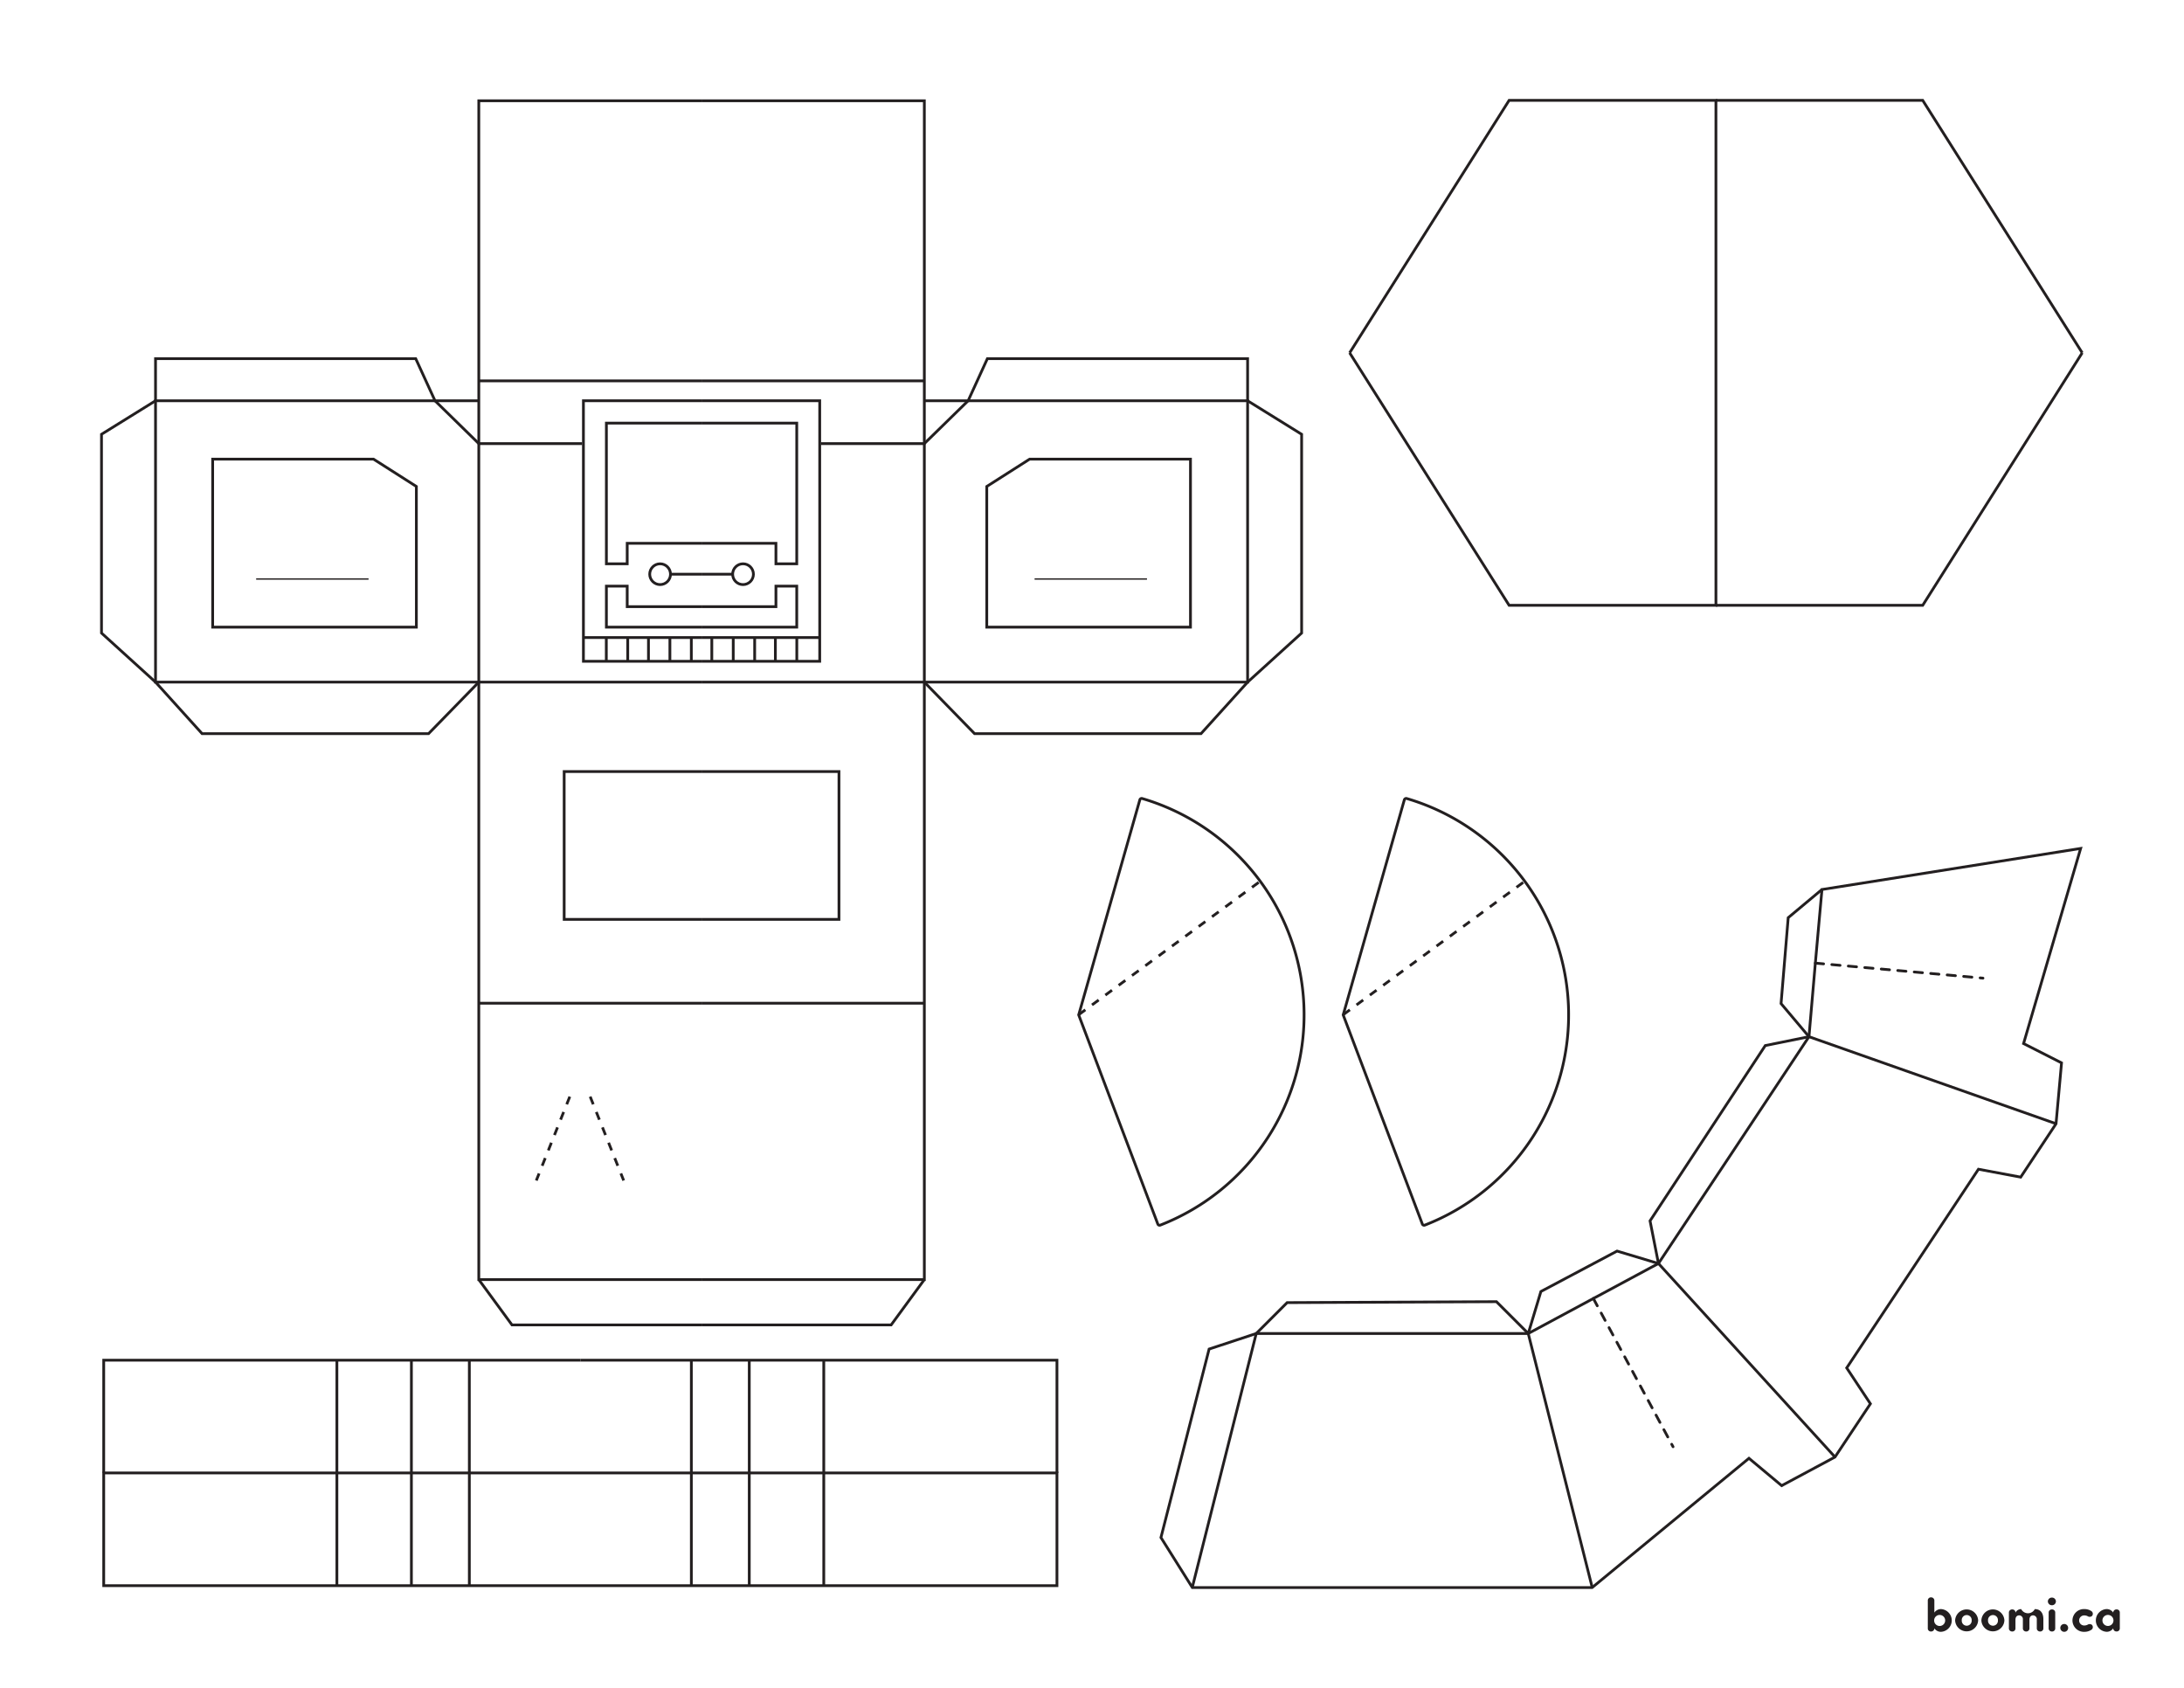 <svg xmlns="http://www.w3.org/2000/svg" viewBox="0 0 792 612"><rect width="792" height="612" style="fill:none"/><polyline points="755.09 127.93 697.25 219.48 622.26 219.48" style="fill:none;stroke:#231f20;stroke-miterlimit:10"/><polyline points="755.09 127.93 697.25 36.39 622.26 36.39" style="fill:none;stroke:#231f20;stroke-miterlimit:10"/><polyline points="489.43 127.93 547.26 36.39 622.26 36.39 622.26 219.48 547.26 219.48 489.43 127.93" style="fill:none;stroke:#231f20;stroke-miterlimit:10"/><path d="M383.29,534.07" style="fill:none;stroke:#231f20;stroke-miterlimit:10"/><polyline points="210.45 493.2 383.29 493.2 383.29 534.08" style="fill:none;stroke:#231f20;stroke-miterlimit:10"/><path d="M210.45,493.2" style="fill:none;stroke:#231f20;stroke-miterlimit:10"/><line x1="298.73" y1="493.2" x2="298.73" y2="534.07" style="fill:none;stroke:#231f20;stroke-miterlimit:10"/><line x1="271.71" y1="493.2" x2="271.71" y2="534.07" style="fill:none;stroke:#231f20;stroke-miterlimit:10"/><line x1="250.71" y1="493.2" x2="250.71" y2="534.07" style="fill:none;stroke:#231f20;stroke-miterlimit:10"/><polyline points="210.45 493.2 37.61 493.2 37.61 534.08" style="fill:none;stroke:#231f20;stroke-miterlimit:10"/><line x1="122.17" y1="493.2" x2="122.17" y2="534.07" style="fill:none;stroke:#231f20;stroke-miterlimit:10"/><line x1="149.19" y1="493.2" x2="149.19" y2="534.07" style="fill:none;stroke:#231f20;stroke-miterlimit:10"/><line x1="170.2" y1="493.2" x2="170.2" y2="534.07" style="fill:none;stroke:#231f20;stroke-miterlimit:10"/><polyline points="210.45 574.95 383.29 574.95 383.29 534.08 37.61 534.08 37.61 574.95 210.45 574.95" style="fill:none;stroke:#231f20;stroke-miterlimit:10"/><line x1="298.73" y1="574.95" x2="298.73" y2="534.07" style="fill:none;stroke:#231f20;stroke-miterlimit:10"/><line x1="271.71" y1="574.95" x2="271.71" y2="534.07" style="fill:none;stroke:#231f20;stroke-miterlimit:10"/><line x1="250.71" y1="574.95" x2="250.71" y2="534.07" style="fill:none;stroke:#231f20;stroke-miterlimit:10"/><line x1="122.17" y1="574.95" x2="122.17" y2="534.07" style="fill:none;stroke:#231f20;stroke-miterlimit:10"/><line x1="149.19" y1="574.95" x2="149.19" y2="534.07" style="fill:none;stroke:#231f20;stroke-miterlimit:10"/><line x1="170.2" y1="574.95" x2="170.2" y2="534.07" style="fill:none;stroke:#231f20;stroke-miterlimit:10"/><path d="M357.45,588.28" style="fill:none;stroke:#231f20;stroke-miterlimit:10"/><polyline points="432.36 575.63 455.56 483.52 466.76 472.32 542.66 471.98 554.2 483.52 558.79 468.29 586.41 453.63 601.42 458.14" style="fill:none;stroke:#231f20;stroke-miterlimit:10"/><polyline points="656 375.9 640.16 379.11 598.37 442.67 601.42 458.14" style="fill:none;stroke:#231f20;stroke-miterlimit:10"/><path d="M669.33,575.63" style="fill:none;stroke:#231f20;stroke-miterlimit:10"/><line x1="577.81" y1="470.83" x2="606.71" y2="524.58" style="fill:none;stroke:#231f20;stroke-linecap:round;stroke-miterlimit:10;stroke-dasharray:3"/><path d="M767.55,407.69" style="fill:none;stroke:#231f20;stroke-miterlimit:10"/><polyline points="656 375.9 645.88 363.89 648.47 332.75 660.71 322.52" style="fill:none;stroke:#231f20;stroke-miterlimit:10"/><line x1="658.31" y1="349.22" x2="719.1" y2="354.67" style="fill:none;stroke:#231f20;stroke-linecap:round;stroke-miterlimit:10;stroke-dasharray:3"/><line x1="554.2" y1="483.52" x2="577.4" y2="575.63" style="fill:none;stroke:#231f20;stroke-miterlimit:10"/><line x1="601.42" y1="458.14" x2="665.45" y2="528.32" style="fill:none;stroke:#231f20;stroke-miterlimit:10"/><line x1="656" y1="375.9" x2="745.59" y2="407.45" style="fill:none;stroke:#231f20;stroke-miterlimit:10"/><polyline points="254.41 36.54 335.2 36.54 335.2 463.97 254.41 463.97" style="fill:none;stroke:#231f20;stroke-miterlimit:10"/><line x1="335.2" y1="363.76" x2="254.41" y2="363.76" style="fill:none;stroke:#231f20;stroke-miterlimit:10"/><polyline points="254.41 247.33 452.43 247.33 452.43 145.31 351.08 145.31 335.2 160.85 297.71 160.85" style="fill:none;stroke:#231f20;stroke-miterlimit:10"/><line x1="335.2" y1="138.1" x2="254.41" y2="138.1" style="fill:none;stroke:#231f20;stroke-miterlimit:10"/><polyline points="254.41 145.31 297.26 145.31 297.26 239.78 254.41 239.78" style="fill:none;stroke:#231f20;stroke-miterlimit:10"/><polyline points="254.41 153.42 288.93 153.42 288.93 204.43 281.38 204.43 281.38 197 254.41 197" style="fill:none;stroke:#231f20;stroke-miterlimit:10"/><polyline points="254.41 227.4 288.93 227.4 288.93 212.53 281.38 212.53 281.38 219.97 254.41 219.97" style="fill:none;stroke:#231f20;stroke-miterlimit:10"/><line x1="297.26" y1="231.17" x2="254.41" y2="231.17" style="fill:none;stroke:#231f20;stroke-miterlimit:10"/><line x1="258.13" y1="231.17" x2="258.13" y2="239.78" style="fill:none;stroke:#231f20;stroke-miterlimit:10"/><line x1="265.9" y1="231.17" x2="265.9" y2="239.78" style="fill:none;stroke:#231f20;stroke-miterlimit:10"/><line x1="273.67" y1="231.17" x2="273.67" y2="239.78" style="fill:none;stroke:#231f20;stroke-miterlimit:10"/><line x1="281.18" y1="231.17" x2="281.18" y2="239.78" style="fill:none;stroke:#231f20;stroke-miterlimit:10"/><line x1="288.95" y1="231.17" x2="288.95" y2="239.78" style="fill:none;stroke:#231f20;stroke-miterlimit:10"/><circle cx="269.45" cy="208.2" r="3.77" style="fill:none;stroke:#231f20;stroke-miterlimit:10"/><line x1="265.67" y1="208.2" x2="254.41" y2="208.2" style="fill:none;stroke:#231f20;stroke-miterlimit:10"/><polyline points="335.2 145.31 351.08 145.31 358.06 130.05 452.43 130.05 452.43 145.31 472.02 157.47 472.02 229.54 452.43 247.33 435.53 266.02 353.42 266.02 335.2 247.33" style="fill:none;stroke:#231f20;stroke-miterlimit:10"/><polyline points="254.41 279.76 304.24 279.76 304.24 333.36 254.41 333.36" style="fill:none;stroke:#231f20;stroke-miterlimit:10"/><polygon points="357.84 227.4 431.71 227.4 431.71 166.48 373.38 166.48 357.84 176.39 357.84 227.4" style="fill:none;stroke:#231f20;stroke-miterlimit:10"/><line x1="375.18" y1="209.94" x2="415.94" y2="209.94" style="fill:none;stroke:#231f20;stroke-miterlimit:10;stroke-width:0.5px"/><polyline points="335.2 463.97 323.16 480.41 254.41 480.41" style="fill:none;stroke:#231f20;stroke-miterlimit:10"/><polyline points="254.41 36.54 173.63 36.54 173.63 463.97 254.41 463.97" style="fill:none;stroke:#231f20;stroke-miterlimit:10"/><line x1="173.63" y1="363.76" x2="254.41" y2="363.76" style="fill:none;stroke:#231f20;stroke-miterlimit:10"/><polyline points="254.41 247.33 56.4 247.33 56.4 145.31 157.75 145.31 173.63 160.85 211.12 160.85" style="fill:none;stroke:#231f20;stroke-miterlimit:10"/><line x1="173.63" y1="138.1" x2="254.41" y2="138.1" style="fill:none;stroke:#231f20;stroke-miterlimit:10"/><polyline points="254.41 145.31 211.57 145.31 211.57 239.78 254.41 239.78" style="fill:none;stroke:#231f20;stroke-miterlimit:10"/><polyline points="254.41 153.42 219.9 153.42 219.9 204.43 227.45 204.43 227.45 197 254.41 197" style="fill:none;stroke:#231f20;stroke-miterlimit:10"/><polyline points="254.41 227.4 219.9 227.4 219.9 212.53 227.45 212.53 227.45 219.97 254.41 219.97" style="fill:none;stroke:#231f20;stroke-miterlimit:10"/><line x1="211.57" y1="231.17" x2="254.41" y2="231.17" style="fill:none;stroke:#231f20;stroke-miterlimit:10"/><line x1="250.7" y1="231.17" x2="250.7" y2="239.78" style="fill:none;stroke:#231f20;stroke-miterlimit:10"/><line x1="242.93" y1="231.17" x2="242.93" y2="239.78" style="fill:none;stroke:#231f20;stroke-miterlimit:10"/><line x1="235.16" y1="231.17" x2="235.16" y2="239.78" style="fill:none;stroke:#231f20;stroke-miterlimit:10"/><line x1="227.64" y1="231.17" x2="227.64" y2="239.78" style="fill:none;stroke:#231f20;stroke-miterlimit:10"/><line x1="219.87" y1="231.17" x2="219.87" y2="239.78" style="fill:none;stroke:#231f20;stroke-miterlimit:10"/><circle cx="239.38" cy="208.2" r="3.77" style="fill:none;stroke:#231f20;stroke-miterlimit:10"/><line x1="243.15" y1="208.2" x2="254.41" y2="208.2" style="fill:none;stroke:#231f20;stroke-miterlimit:10"/><polyline points="173.63 145.31 157.75 145.31 150.76 130.05 56.4 130.05 56.4 145.31 36.81 157.47 36.81 229.54 56.4 247.33 73.29 266.02 155.41 266.02 173.63 247.33" style="fill:none;stroke:#231f20;stroke-miterlimit:10"/><polyline points="254.41 279.76 204.59 279.76 204.59 333.36 254.41 333.36" style="fill:none;stroke:#231f20;stroke-miterlimit:10"/><polygon points="150.99 227.4 77.12 227.4 77.12 166.48 135.45 166.48 150.99 176.39 150.99 227.4" style="fill:none;stroke:#231f20;stroke-miterlimit:10"/><line x1="133.65" y1="209.94" x2="92.89" y2="209.94" style="fill:none;stroke:#231f20;stroke-miterlimit:10;stroke-width:0.5px"/><polyline points="173.63 463.97 185.67 480.41 254.41 480.41" style="fill:none;stroke:#231f20;stroke-miterlimit:10"/><line x1="206.63" y1="397.63" x2="194.48" y2="428.04" style="fill:#fff;stroke:#231f20;stroke-miterlimit:10;stroke-dasharray:3"/><line x1="214.02" y1="397.63" x2="226.17" y2="428.04" style="fill:#fff;stroke:#231f20;stroke-miterlimit:10;stroke-dasharray:3"/><path d="M413.35,290l-22.18,78,28.69,75.82a.69.69,0,0,0,.9.4,81.78,81.78,0,0,0-6.55-154.68A.69.69,0,0,0,413.35,290Z" style="fill:none;stroke:#231f20;stroke-miterlimit:10"/><line x1="391.17" y1="367.93" x2="457.04" y2="319.51" style="fill:none;stroke:#231f20;stroke-miterlimit:10;stroke-dasharray:3"/><path d="M509.27,290l-22.18,78,28.7,75.82a.69.69,0,0,0,.9.4,81.78,81.78,0,0,0-6.55-154.68A.71.71,0,0,0,509.27,290Z" style="fill:none;stroke:#231f20;stroke-miterlimit:10"/><line x1="487.09" y1="367.93" x2="552.97" y2="319.51" style="fill:none;stroke:#231f20;stroke-miterlimit:10;stroke-dasharray:3"/><path d="M754.52,307.64l-93.81,14.89-2.4,26.69L656,375.9,628.75,417l-27.33,41.13-23.61,12.69L554.2,483.52H455.56l-17.09,5.64L421,557.5l11.38,18.13h145l56.86-46.86,11.86,9.91,19.33-10.36L678.28,509l-8.6-13,23.89-36,23.89-36.05,15.32,2.87,12.81-19.34,2-22.09-13.77-7Z" style="fill:none;stroke:#231f20;stroke-miterlimit:10"/><path d="M703.85,583.44a4.13,4.13,0,0,1,0,8.25,2.81,2.81,0,0,1-2.38-1.28v.16a1.17,1.17,0,0,1-1.19,1,1.12,1.12,0,0,1-1.19-1V580.25a1.13,1.13,0,0,1,1.19-1.06,1.17,1.17,0,0,1,1.19,1.06v4.47A2.93,2.93,0,0,1,703.85,583.44Zm-.46,2.13a2,2,0,0,0,0,4,2,2,0,0,0,0-4Z" style="fill:#231f20"/><path d="M709,587.54a4.18,4.18,0,0,1,8.35,0,4.18,4.18,0,0,1-8.35,0Zm6,0a1.8,1.8,0,1,0-3.59,0,1.8,1.8,0,1,0,3.59,0Z" style="fill:#231f20"/><path d="M718.52,587.54a4.18,4.18,0,0,1,8.35,0,4.18,4.18,0,0,1-8.35,0Zm6,0a1.8,1.8,0,1,0-3.59,0,1.8,1.8,0,1,0,3.59,0Z" style="fill:#231f20"/><path d="M741,590.57a1.13,1.13,0,0,1-1.19,1,1.16,1.16,0,0,1-1.19-1V587.3a1.39,1.39,0,0,0-1.33-1.58c-.75,0-1.34.46-1.34,1.62v3.23a1.13,1.13,0,0,1-1.19,1,1.16,1.16,0,0,1-1.19-1v-3.32a1.37,1.37,0,0,0-1.31-1.53c-.71,0-1.38.41-1.38,1.62v3.23a1.12,1.12,0,0,1-1.19,1,1.17,1.17,0,0,1-1.19-1v-6a1.17,1.17,0,0,1,1.19-1,1.12,1.12,0,0,1,1.19,1v.19a2.29,2.29,0,0,1,2.08-1.31,2.77,2.77,0,0,0,4.93,0c1.88,0,3.09,1.2,3.11,3.6Z" style="fill:#231f20"/><path d="M744.1,579.28a1.4,1.4,0,0,1,1.45,1.38,1.41,1.41,0,0,1-1.45,1.39,1.44,1.44,0,0,1-1.47-1.39A1.42,1.42,0,0,1,744.1,579.28Zm1.2,11.29a1.13,1.13,0,0,1-1.2,1,1.16,1.16,0,0,1-1.18-1v-6a1.16,1.16,0,0,1,1.18-1,1.13,1.13,0,0,1,1.2,1Z" style="fill:#231f20"/><path d="M748.61,588.85a1.42,1.42,0,1,1-1.46,1.41A1.41,1.41,0,0,1,748.61,588.85Z" style="fill:#231f20"/><path d="M755.9,589.39a2.55,2.55,0,0,0,1.18-.3,1.33,1.33,0,0,1,1.54.08,1.17,1.17,0,0,1-.15,1.74,4.49,4.49,0,0,1-2.57.78,4.16,4.16,0,0,1-4.35-4.1v-.05a4.16,4.16,0,0,1,4.35-4.1,4.41,4.41,0,0,1,2.57.78,1.17,1.17,0,0,1,.15,1.74,1.33,1.33,0,0,1-1.54.08,2.55,2.55,0,0,0-1.18-.3,1.82,1.82,0,0,0-1.93,1.8v.05A1.82,1.82,0,0,0,755.9,589.39Z" style="fill:#231f20"/><path d="M766.34,584.56a1.17,1.17,0,0,1,1.19-1,1.12,1.12,0,0,1,1.19,1v6a1.12,1.12,0,0,1-1.19,1,1.17,1.17,0,0,1-1.19-1v-.16a2.81,2.81,0,0,1-2.38,1.28,4.13,4.13,0,0,1,0-8.25,2.93,2.93,0,0,1,2.38,1.28Zm-1.92,5a2,2,0,0,0,0-4,2,2,0,0,0,0,4Z" style="fill:#231f20"/></svg>